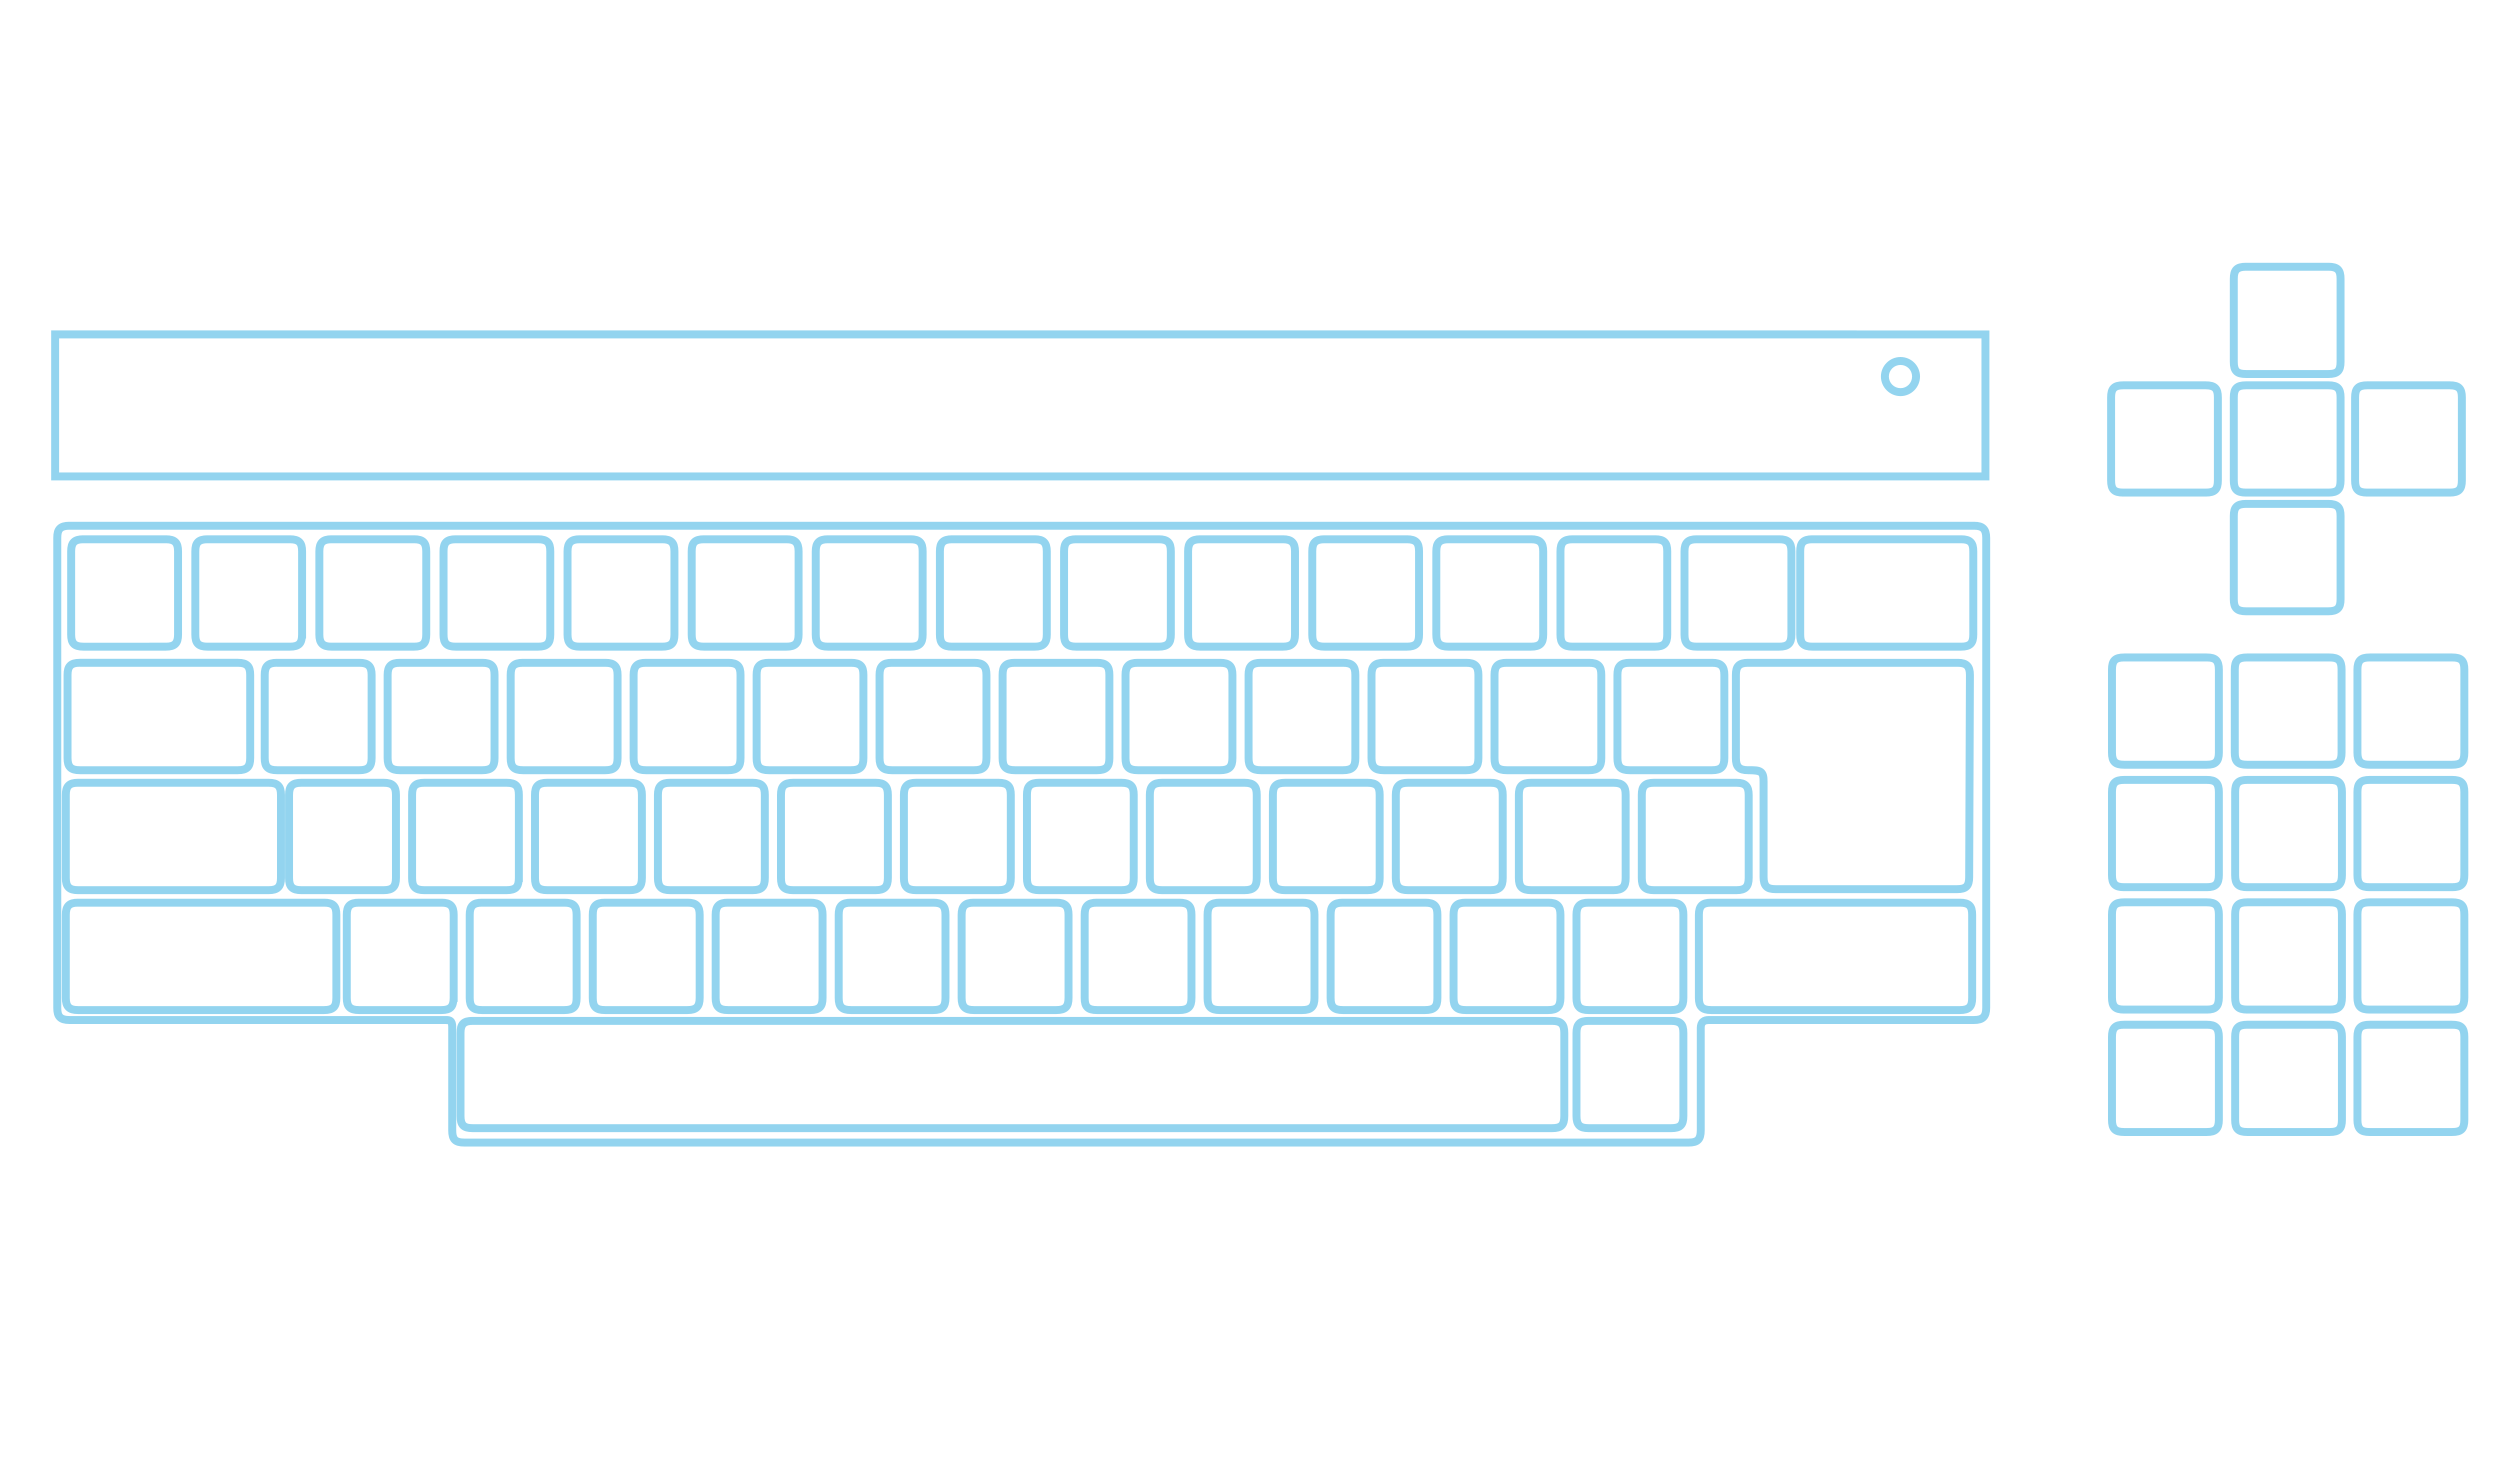 <?xml version="1.0" encoding="utf-8"?>
<!-- Generator: Adobe Illustrator 13.0.0, SVG Export Plug-In . SVG Version: 6.00 Build 14948)  -->
<!DOCTYPE svg>
<svg version="1.2" baseProfile="tiny"
	 id="Layer_3" xmlns:x="http://ns.adobe.com/Extensibility/1.0/" xmlns:i="http://ns.adobe.com/AdobeIllustrator/10.0/" xmlns:graph="http://ns.adobe.com/Graphs/1.0/" xmlns:rdf="http://www.w3.org/1999/02/22-rdf-syntax-ns#" xmlns:dc="http://purl.org/dc/elements/1.1/" xmlns:cc="http://creativecommons.org/ns#"
	 xmlns="http://www.w3.org/2000/svg" xmlns:xlink="http://www.w3.org/1999/xlink" xmlns:a="http://ns.adobe.com/AdobeSVGViewerExtensions/3.0/"
	 x="0px" y="0px" width="598.189px" height="350.26px" viewBox="0 0 598.189 350.26" xml:space="preserve">
<path id="rect3" fill="#93D4EF" d="M12.242,79.064v0.951v33.987v0.951h0.951h461.875h0.95v-0.951V80.015v-0.951h-0.95H13.192H12.242
	z M14.143,80.966h459.973v32.085H14.143V80.966z"/>
<path id="circle5" fill="#93D4EF" d="M454.752,85.423c-2.57,0-4.694,2.095-4.694,4.664c0,2.569,2.124,4.694,4.694,4.694
	c2.569,0,4.664-2.125,4.664-4.694C459.416,87.518,457.321,85.423,454.752,85.423z M454.752,87.324c1.541,0,2.763,1.221,2.763,2.763
	s-1.222,2.793-2.763,2.793s-2.793-1.251-2.793-2.793S453.211,87.324,454.752,87.324z"/>
<path id="path7" fill="#93D4EF" d="M508.046,91.246c-1.185,0-2.219,0.2-2.941,0.921c-0.72,0.721-0.921,1.755-0.921,2.941v19.845
	c0,1.186,0.201,2.22,0.921,2.941c0.723,0.722,1.755,0.921,2.941,0.921h19.727c1.187,0,2.221-0.199,2.941-0.921
	c0.723-0.721,0.921-1.755,0.921-2.941V95.108c0-1.186-0.198-2.22-0.921-2.941c-0.721-0.722-1.755-0.921-2.941-0.921H508.046
	L508.046,91.246z M508.046,93.147h19.727c0.96,0,1.406,0.188,1.604,0.386c0.199,0.199,0.356,0.615,0.356,1.575v19.845
	c0,0.959-0.157,1.405-0.356,1.604c-0.198,0.199-0.645,0.356-1.604,0.356h-19.727c-0.958,0-1.405-0.158-1.604-0.356
	c-0.198-0.199-0.356-0.645-0.356-1.604V95.108c0-0.959,0.158-1.376,0.356-1.575C506.643,93.334,507.088,93.147,508.046,93.147z"/>
<path id="path9" fill="#93D4EF" d="M537.404,91.246c-1.187,0-2.221,0.2-2.941,0.921c-0.723,0.721-0.921,1.755-0.921,2.941v19.845
	c0,1.186,0.198,2.22,0.921,2.941c0.721,0.722,1.755,0.921,2.941,0.921h19.727c1.185,0,2.219-0.199,2.941-0.921
	c0.72-0.721,0.921-1.754,0.921-2.941V95.108c0-1.186-0.201-2.22-0.921-2.941c-0.723-0.721-1.755-0.921-2.941-0.921H537.404
	L537.404,91.246z M537.404,93.147h19.727c0.958,0,1.405,0.187,1.604,0.386c0.198,0.199,0.356,0.616,0.356,1.575v19.845
	c0,0.959-0.158,1.405-0.356,1.604c-0.201,0.199-0.646,0.356-1.604,0.356h-19.727c-0.96,0-1.405-0.158-1.604-0.356
	c-0.198-0.199-0.356-0.645-0.356-1.604V95.108c0-0.959,0.158-1.376,0.356-1.575C535.999,93.334,536.444,93.147,537.404,93.147z"/>
<path id="path11" fill="#93D4EF" d="M537.404,62.874c-1.187,0-2.221,0.2-2.941,0.921c-0.723,0.722-0.921,1.755-0.921,2.941v19.845
	c0,1.186,0.198,2.22,0.921,2.941c0.713,0.721,1.749,0.92,2.938,0.92h19.727c1.185,0,2.219-0.199,2.941-0.921
	c0.721-0.721,0.921-1.754,0.921-2.941V66.735c0-1.186-0.2-2.22-0.921-2.941c-0.723-0.72-1.761-0.92-2.938-0.92H537.404
	L537.404,62.874z M537.404,64.775h19.727c0.958,0,1.405,0.188,1.604,0.386c0.198,0.199,0.356,0.616,0.356,1.575v19.845
	c0,0.959-0.158,1.405-0.356,1.604c-0.201,0.199-0.646,0.356-1.604,0.356h-19.727c-0.96,0-1.405-0.157-1.604-0.356
	c-0.198-0.199-0.356-0.645-0.356-1.604V66.736c0-0.959,0.158-1.375,0.356-1.575c0.199-0.198,0.646-0.385,1.606-0.385L537.404,64.775
	z"/>
<path id="path13" fill="#93D4EF" d="M537.404,119.617c-1.187,0-2.221,0.23-2.941,0.951c-0.723,0.722-0.921,1.726-0.921,2.912v19.875
	c0,1.187,0.198,2.191,0.921,2.911c0.721,0.723,1.755,0.951,2.941,0.951h19.727c1.185,0,2.219-0.228,2.941-0.951
	c0.72-0.72,0.921-1.725,0.921-2.911v-19.875c0-1.186-0.201-2.19-0.921-2.912c-0.723-0.721-1.755-0.951-2.941-0.951H537.404z
	 M537.404,121.519h19.727c0.958,0,1.405,0.188,1.604,0.386c0.198,0.199,0.356,0.616,0.356,1.575v19.875
	c0,0.96-0.158,1.375-0.356,1.574c-0.201,0.2-0.646,0.386-1.604,0.386h-19.727c-0.96,0-1.405-0.187-1.604-0.386
	c-0.198-0.199-0.356-0.615-0.356-1.574v-19.875c0-0.959,0.158-1.375,0.356-1.575C535.999,121.706,536.444,121.519,537.404,121.519z"
	/>
<path id="path15" fill="#93D4EF" d="M508.256,156.366c-1.185,0-2.221,0.201-2.941,0.921c-0.72,0.722-0.921,1.756-0.921,2.941v19.846
	c0,1.186,0.201,2.22,0.921,2.941c0.721,0.721,1.755,0.921,2.941,0.921h19.757c1.185,0,2.188-0.201,2.911-0.921
	c0.721-0.721,0.95-1.755,0.95-2.941v-19.846c0-1.185-0.229-2.219-0.95-2.941c-0.723-0.72-1.725-0.921-2.911-0.921H508.256z
	 M508.256,158.268h19.757c0.958,0,1.376,0.158,1.574,0.356c0.199,0.199,0.387,0.646,0.387,1.604v19.846
	c0,0.959-0.188,1.405-0.387,1.604c-0.198,0.198-0.616,0.356-1.574,0.356h-19.757c-0.958,0-1.376-0.158-1.574-0.356
	c-0.199-0.199-0.387-0.646-0.387-1.604v-19.846c0-0.958,0.188-1.406,0.387-1.604C506.88,158.426,507.298,158.268,508.256,158.268z"
	/>
<path id="path17" fill="#93D4EF" d="M405.974,128.084c-1.187,0-2.191,0.229-2.912,0.951c-0.722,0.721-0.95,1.726-0.95,2.911v19.875
	c0,1.186,0.23,2.19,0.95,2.912c0.721,0.722,1.726,0.951,2.912,0.951h19.754c1.188,0,2.222-0.229,2.941-0.951
	c0.725-0.721,0.923-1.725,0.923-2.912v-19.874c0-1.186-0.2-2.19-0.921-2.911c-0.721-0.722-1.755-0.951-2.941-0.951L405.974,128.084
	L405.974,128.084z M405.974,129.985h19.754c0.961,0,1.377,0.188,1.575,0.386c0.191,0.199,0.381,0.615,0.381,1.575v19.875
	c0,0.958-0.188,1.376-0.387,1.575c-0.198,0.199-0.614,0.386-1.574,0.386h-19.755c-0.96,0-1.376-0.188-1.574-0.386
	c-0.201-0.199-0.387-0.617-0.387-1.575v-19.875c0-0.959,0.186-1.375,0.387-1.575c0.198-0.199,0.614-0.386,1.574-0.386H405.974z"/>
<path id="path19" fill="#93D4EF" d="M433.656,128.084c-1.187,0-2.221,0.229-2.94,0.951c-0.721,0.721-0.922,1.726-0.922,2.911v19.875
	c0,1.186,0.201,2.19,0.922,2.912c0.72,0.722,1.754,0.951,2.94,0.951h35.592c1.187,0,2.219-0.229,2.941-0.951
	c0.72-0.721,0.921-1.725,0.921-2.912v-19.875c0-1.186-0.201-2.19-0.921-2.911c-0.721-0.722-1.755-0.951-2.941-0.951H433.656z
	 M433.656,129.985h35.592c0.96,0,1.405,0.188,1.604,0.386c0.198,0.199,0.356,0.616,0.356,1.575v19.875
	c0,0.959-0.158,1.376-0.356,1.575c-0.199,0.199-0.646,0.386-1.604,0.386h-35.592c-0.96,0-1.405-0.188-1.604-0.386
	c-0.199-0.199-0.356-0.617-0.356-1.575v-19.875c0-0.959,0.157-1.375,0.356-1.575C432.251,130.173,432.698,129.985,433.656,129.985z"
	/>
<path id="path21" fill="#93D4EF" d="M376.292,128.084c-1.185,0-2.219,0.229-2.941,0.951c-0.72,0.721-0.92,1.726-0.92,2.911v19.875
	c0,1.186,0.2,2.19,0.92,2.912c0.723,0.722,1.755,0.951,2.941,0.951h19.727c1.188,0,2.222-0.229,2.941-0.951
	c0.721-0.722,0.921-1.725,0.921-2.912v-19.875c0-1.186-0.2-2.19-0.921-2.911c-0.72-0.722-1.754-0.951-2.941-0.951H376.292z
	 M376.292,129.985h19.727c0.961,0,1.406,0.188,1.604,0.386c0.199,0.199,0.356,0.615,0.356,1.575v19.875
	c0,0.959-0.157,1.376-0.356,1.575c-0.198,0.199-0.644,0.386-1.604,0.386h-19.727c-0.958,0-1.405-0.188-1.604-0.386
	c-0.199-0.199-0.357-0.617-0.357-1.575v-19.875c0-0.959,0.158-1.375,0.357-1.575C374.887,130.173,375.334,129.985,376.292,129.985z"
	/>
<path id="path23" fill="#93D4EF" d="M346.583,128.084c-1.185,0-2.219,0.229-2.94,0.951c-0.721,0.721-0.921,1.726-0.921,2.911v19.875
	c0,1.186,0.2,2.19,0.921,2.912c0.722,0.722,1.756,0.951,2.94,0.951h19.757c1.187,0,2.221-0.229,2.941-0.951
	c0.722-0.721,0.921-1.725,0.921-2.912v-19.875c0-1.186-0.199-2.19-0.921-2.911c-0.721-0.722-1.755-0.951-2.941-0.951H346.583z
	 M346.583,129.985h19.757c0.96,0,1.376,0.188,1.574,0.386c0.199,0.199,0.387,0.616,0.387,1.575v19.875
	c0,0.959-0.188,1.376-0.387,1.575c-0.198,0.199-0.614,0.386-1.574,0.386h-19.757c-0.958,0-1.374-0.188-1.572-0.386
	c-0.201-0.199-0.387-0.617-0.387-1.575v-19.875c0-0.959,0.186-1.375,0.387-1.575C345.209,130.173,345.625,129.985,346.583,129.985z"
	/>
<path id="path25" fill="#93D4EF" d="M316.904,128.084c-1.187,0-2.221,0.229-2.941,0.951c-0.721,0.721-0.921,1.726-0.921,2.911
	v19.875c0,1.186,0.2,2.19,0.921,2.912c0.721,0.722,1.755,0.951,2.941,0.951h19.727c1.187,0,2.219-0.229,2.941-0.951
	c0.72-0.721,0.921-1.725,0.921-2.912v-19.875c0-1.186-0.201-2.19-0.921-2.911c-0.721-0.722-1.755-0.951-2.941-0.951H316.904z
	 M316.904,129.985h19.727c0.96,0,1.405,0.188,1.604,0.386c0.198,0.199,0.356,0.616,0.356,1.575v19.875
	c0,0.959-0.158,1.376-0.356,1.575c-0.199,0.199-0.646,0.386-1.604,0.386h-19.727c-0.96,0-1.406-0.188-1.604-0.386
	c-0.199-0.199-0.356-0.617-0.356-1.575v-19.875c0-0.959,0.157-1.375,0.356-1.575C315.498,130.173,315.946,129.985,316.904,129.985z"
	/>
<path id="path27" fill="#93D4EF" d="M287.195,128.084c-1.186,0-2.22,0.229-2.941,0.951c-0.721,0.721-0.921,1.726-0.921,2.911v19.875
	c0,1.186,0.2,2.19,0.921,2.912c0.721,0.722,1.754,0.951,2.941,0.951h19.756c1.187,0,2.191-0.229,2.912-0.951
	c0.72-0.721,0.95-1.725,0.95-2.912v-19.875c0-1.186-0.23-2.19-0.95-2.911c-0.721-0.722-1.726-0.951-2.912-0.951H287.195z
	 M287.195,129.985h19.756c0.96,0,1.376,0.188,1.575,0.386c0.198,0.199,0.386,0.616,0.386,1.575v19.875
	c0,0.959-0.188,1.376-0.386,1.575c-0.201,0.2-0.618,0.387-1.578,0.387h-19.756c-0.959,0-1.375-0.187-1.575-0.386
	c-0.199-0.2-0.386-0.616-0.386-1.575v-19.875c0-0.959,0.188-1.375,0.386-1.574c0.199-0.199,0.616-0.386,1.575-0.386L287.195,129.985
	z"/>
<path id="path29" fill="#93D4EF" d="M257.515,128.084c-1.186,0-2.22,0.229-2.941,0.951c-0.721,0.721-0.921,1.726-0.921,2.911v19.875
	c0,1.186,0.2,2.19,0.921,2.912c0.721,0.722,1.755,0.951,2.941,0.951h19.727c1.186,0,2.22-0.229,2.941-0.951
	c0.721-0.722,0.921-1.725,0.921-2.912v-19.875c0-1.186-0.2-2.19-0.921-2.911c-0.721-0.722-1.754-0.951-2.941-0.951H257.515z
	 M257.515,129.985h19.727c0.959,0,1.405,0.188,1.604,0.386c0.199,0.199,0.357,0.616,0.357,1.575v19.875
	c0,0.959-0.158,1.376-0.357,1.575s-0.645,0.386-1.604,0.386h-19.727c-0.959,0-1.405-0.188-1.604-0.386
	c-0.199-0.199-0.356-0.617-0.356-1.575v-19.875c0-0.959,0.158-1.375,0.356-1.575C256.11,130.173,256.556,129.985,257.515,129.985z"
	/>
<path id="path31" fill="#93D4EF" d="M227.807,128.084c-1.186,0-2.22,0.229-2.941,0.951c-0.721,0.721-0.921,1.726-0.921,2.911v19.875
	c0,1.186,0.2,2.19,0.921,2.912c0.721,0.722,1.754,0.951,2.941,0.951h19.756c1.187,0,2.19-0.229,2.911-0.951
	c0.722-0.722,0.951-1.725,0.951-2.912v-19.875c0-1.186-0.229-2.19-0.951-2.911c-0.721-0.722-1.725-0.951-2.911-0.951H227.807z
	 M227.807,129.985h19.756c0.959,0,1.375,0.188,1.574,0.386c0.199,0.199,0.386,0.616,0.386,1.575v19.875
	c0,0.959-0.188,1.376-0.386,1.575s-0.615,0.386-1.574,0.386h-19.756c-0.959,0-1.375-0.188-1.574-0.386
	c-0.199-0.199-0.386-0.617-0.386-1.575v-19.875c0-0.959,0.188-1.375,0.386-1.575C226.432,130.173,226.847,129.985,227.807,129.985z"
	/>
<path id="path33" fill="#93D4EF" d="M198.098,128.084c-1.186,0-2.19,0.229-2.911,0.951c-0.722,0.721-0.951,1.726-0.951,2.911v19.875
	c0,1.186,0.229,2.191,0.951,2.912c0.721,0.721,1.725,0.951,2.911,0.951h19.756c1.186,0,2.22-0.229,2.941-0.951
	c0.722-0.722,0.921-1.725,0.921-2.912v-19.875c0-1.186-0.199-2.19-0.921-2.911c-0.721-0.722-1.754-0.951-2.941-0.951H198.098z
	 M198.098,129.985h19.756c0.959,0,1.405,0.188,1.604,0.386c0.199,0.199,0.356,0.616,0.356,1.575v19.875
	c0,0.959-0.158,1.376-0.356,1.575s-0.645,0.386-1.604,0.386h-19.756c-0.958,0-1.375-0.188-1.574-0.386
	c-0.199-0.199-0.386-0.617-0.386-1.575v-19.875c0-0.959,0.188-1.375,0.386-1.575C196.723,130.173,197.14,129.985,198.098,129.985z"
	/>
<path id="path35" fill="#93D4EF" d="M168.418,128.084c-1.186,0-2.22,0.229-2.941,0.951c-0.721,0.721-0.921,1.726-0.921,2.911v19.875
	c0,1.186,0.2,2.191,0.921,2.912c0.721,0.721,1.755,0.951,2.941,0.951h19.756c1.186,0,2.19-0.229,2.911-0.951
	c0.722-0.722,0.951-1.725,0.951-2.912v-19.875c0-1.186-0.229-2.19-0.951-2.911c-0.721-0.722-1.725-0.951-2.911-0.951H168.418z
	 M168.418,129.985h19.756c0.959,0,1.375,0.188,1.574,0.386c0.199,0.199,0.386,0.616,0.386,1.575v19.875
	c0,0.959-0.187,1.376-0.386,1.575c-0.199,0.199-0.615,0.386-1.574,0.386h-19.756c-0.958,0-1.404-0.188-1.604-0.386
	c-0.199-0.199-0.356-0.617-0.356-1.575v-19.875c0-0.959,0.158-1.375,0.356-1.575C167.013,130.173,167.459,129.985,168.418,129.985z"
	/>
<path id="path37" fill="#93D4EF" d="M138.709,128.084c-1.186,0-2.19,0.229-2.912,0.951c-0.721,0.721-0.95,1.726-0.95,2.911v19.875
	c0,1.186,0.229,2.191,0.95,2.912c0.722,0.721,1.726,0.951,2.912,0.951h19.756c1.186,0,2.22-0.229,2.941-0.951
	c0.721-0.721,0.921-1.725,0.921-2.912v-19.875c0-1.186-0.2-2.19-0.921-2.911c-0.721-0.722-1.755-0.951-2.941-0.951H138.709z
	 M138.709,129.985h19.756c0.959,0,1.375,0.188,1.574,0.386c0.199,0.199,0.386,0.616,0.386,1.575v19.875
	c0,0.959-0.187,1.376-0.386,1.575s-0.615,0.386-1.574,0.386h-19.756c-0.958,0-1.375-0.188-1.575-0.386
	c-0.199-0.199-0.386-0.617-0.386-1.575v-19.875c0-0.959,0.188-1.375,0.386-1.575C137.334,130.173,137.751,129.985,138.709,129.985z"
	/>
<path id="path39" fill="#93D4EF" d="M109.03,128.084c-1.187,0-2.22,0.229-2.941,0.951c-0.722,0.721-0.921,1.726-0.921,2.911v19.875
	c0,1.186,0.2,2.19,0.921,2.912c0.721,0.722,1.754,0.951,2.941,0.951h19.727c1.186,0,2.22-0.229,2.941-0.951
	c0.722-0.722,0.921-1.725,0.921-2.912v-19.875c0-1.186-0.199-2.19-0.921-2.911c-0.721-0.722-1.754-0.951-2.941-0.951H109.03z
	 M109.03,129.985h19.727c0.959,0,1.405,0.188,1.604,0.386c0.199,0.199,0.356,0.616,0.356,1.575v19.875
	c0,0.959-0.158,1.376-0.356,1.575s-0.645,0.386-1.604,0.386H109.03c-0.959,0-1.406-0.188-1.604-0.386
	c-0.185-0.199-0.343-0.615-0.343-1.575v-19.875c0-0.959,0.158-1.375,0.356-1.574c0.199-0.199,0.646-0.386,1.604-0.386
	L109.03,129.985z"/>
<path id="path41" fill="#93D4EF" d="M79.323,128.084c-1.186,0-2.19,0.229-2.911,0.951c-0.721,0.721-0.951,1.726-0.951,2.911v19.875
	c0,1.186,0.229,2.19,0.951,2.912c0.721,0.722,1.725,0.951,2.911,0.951h19.756c1.187,0,2.22-0.229,2.942-0.951
	c0.721-0.722,0.92-1.725,0.92-2.912v-19.875c0-1.186-0.2-2.19-0.92-2.911c-0.722-0.722-1.755-0.951-2.942-0.951H79.323z
	 M79.323,129.985h19.756c0.959,0,1.376,0.188,1.575,0.386c0.199,0.199,0.386,0.616,0.386,1.575v19.875
	c0,0.959-0.187,1.376-0.386,1.575c-0.199,0.199-0.615,0.386-1.575,0.386H79.323c-0.959,0-1.375-0.188-1.574-0.386
	s-0.386-0.615-0.386-1.575v-19.875c0-0.959,0.188-1.375,0.386-1.574C77.948,130.173,78.364,129.986,79.323,129.985L79.323,129.985z"
	/>
<path id="path43" fill="#93D4EF" d="M49.645,128.084c-1.186,0-2.22,0.229-2.941,0.951c-0.721,0.721-0.921,1.726-0.921,2.911v19.875
	c0,1.186,0.2,2.191,0.921,2.912c0.721,0.721,1.755,0.951,2.941,0.951h19.726c1.187,0,2.22-0.229,2.941-0.951
	c0.512-0.512,0.728-1.194,0.832-1.961h0.089v-0.951v-19.875c0-1.186-0.2-2.19-0.921-2.911c-0.721-0.722-1.755-0.951-2.941-0.951
	H49.645z M49.645,129.985h19.726c0.959,0,1.406,0.188,1.604,0.386c0.199,0.199,0.356,0.616,0.356,1.575v18.924v0.951
	c0,0.959-0.157,1.376-0.356,1.575c-0.199,0.199-0.645,0.386-1.604,0.386H49.645c-0.958,0-1.405-0.188-1.604-0.386
	s-0.356-0.617-0.356-1.575v-19.875c0-0.959,0.157-1.375,0.356-1.575C48.24,130.173,48.686,129.985,49.645,129.985z"/>
<path id="path45" fill="#93D4EF" d="M66.251,157.644c-1.186,0-2.22,0.23-2.941,0.951c-0.721,0.722-0.921,1.727-0.921,2.911v19.876
	c0,1.185,0.2,2.189,0.921,2.911s1.755,0.95,2.941,0.95h19.756c1.186,0,2.19-0.229,2.912-0.95c0.721-0.722,0.951-1.726,0.951-2.911
	v-19.876c0-1.185-0.23-2.189-0.951-2.911c-0.722-0.721-1.726-0.951-2.912-0.951H66.251z M66.251,159.545h19.756
	c0.959,0,1.375,0.188,1.575,0.386c0.198,0.198,0.386,0.616,0.386,1.574v19.876c0,0.959-0.188,1.375-0.386,1.574
	c-0.199,0.198-0.616,0.386-1.575,0.386H66.251c-0.959,0-1.375-0.188-1.574-0.386c-0.199-0.219-0.386-0.637-0.386-1.588v-19.875
	c0-0.958,0.187-1.376,0.386-1.575c0.199-0.199,0.615-0.386,1.574-0.386V159.545z"/>
<path id="path47" fill="#93D4EF" d="M19.074,157.644c-1.186,0-2.219,0.23-2.941,0.951c-0.722,0.723-0.921,1.721-0.921,2.909v19.876
	c0,1.185,0.2,2.188,0.921,2.911c0.721,0.721,1.755,0.95,2.941,0.95h37.879c1.186,0,2.22-0.229,2.941-0.95
	c0.721-0.723,0.921-1.727,0.921-2.911v-0.951v-18.925c0-1.185-0.2-2.19-0.921-2.911c-0.722-0.721-1.755-0.951-2.941-0.951H19.074
	V157.644z M19.074,159.545h37.879c0.959,0,1.375,0.188,1.575,0.386c0.199,0.198,0.386,0.616,0.386,1.574v19.876
	c0,0.959-0.187,1.375-0.386,1.574c-0.199,0.198-0.616,0.386-1.575,0.386H19.074c-0.959,0-1.375-0.188-1.574-0.386
	c-0.199-0.219-0.387-0.637-0.387-1.588v-19.875c0-0.958,0.188-1.376,0.386-1.575c0.199-0.199,0.616-0.386,1.575-0.386
	L19.074,159.545z"/>
<path id="path49" fill="#93D4EF" d="M95.663,157.644c-1.186,0-2.19,0.23-2.912,0.951c-0.721,0.722-0.951,1.727-0.951,2.911v19.876
	c0,1.186,0.23,2.189,0.951,2.911c0.722,0.722,1.726,0.95,2.912,0.95h19.756c1.187,0,2.22-0.229,2.941-0.95s0.921-1.726,0.921-2.911
	v-0.951v-18.925c0-1.185-0.2-2.189-0.921-2.911c-0.721-0.721-1.755-0.951-2.941-0.951H95.663z M95.663,159.545h19.756
	c0.96,0,1.406,0.188,1.604,0.386c0.199,0.198,0.356,0.616,0.356,1.574v19.876c0,0.959-0.158,1.375-0.356,1.574
	c-0.199,0.198-0.645,0.386-1.604,0.386H95.663c-0.958,0-1.375-0.188-1.575-0.386c-0.199-0.199-0.386-0.616-0.386-1.574v-19.876
	c0-0.958,0.188-1.376,0.386-1.574C94.288,159.733,94.704,159.545,95.663,159.545z"/>
<path id="path51" fill="#93D4EF" d="M125.105,157.644c-1.186,0-2.22,0.23-2.941,0.951c-0.721,0.722-0.921,1.727-0.921,2.911v19.876
	c0,1.185,0.2,2.189,0.921,2.911c0.721,0.722,1.754,0.95,2.941,0.95h19.756c1.186,0,2.19-0.229,2.911-0.95s0.951-1.726,0.951-2.911
	v-19.876c0-1.185-0.229-2.189-0.951-2.911c-0.721-0.721-1.725-0.951-2.911-0.951H125.105z M125.105,159.545h19.756
	c0.959,0,1.375,0.188,1.575,0.386c0.198,0.198,0.386,0.616,0.386,1.574v19.876c0,0.958-0.188,1.375-0.386,1.574
	c-0.199,0.198-0.616,0.386-1.575,0.386h-19.756c-0.959,0-1.405-0.188-1.604-0.386c-0.199-0.199-0.356-0.616-0.356-1.574v-19.876
	c0-0.958,0.158-1.376,0.356-1.574C123.7,159.733,124.146,159.545,125.105,159.545z"/>
<path id="path53" fill="#93D4EF" d="M154.52,157.644c-1.186,0-2.19,0.23-2.912,0.951c-0.721,0.722-0.951,1.727-0.951,2.911v19.876
	c0,1.186,0.23,2.189,0.951,2.911c0.721,0.722,1.726,0.95,2.912,0.95h19.756c1.186,0,2.22-0.229,2.941-0.95
	c0.721-0.722,0.921-1.726,0.921-2.911v-19.876c0-1.185-0.2-2.189-0.921-2.911c-0.722-0.721-1.755-0.951-2.941-0.951H154.52z
	 M154.52,159.545h19.756c0.959,0,1.376,0.188,1.575,0.386c0.199,0.198,0.386,0.616,0.386,1.574v19.876
	c0,0.958-0.188,1.375-0.386,1.574c-0.199,0.198-0.616,0.386-1.575,0.386H154.52c-0.958,0-1.375-0.188-1.575-0.386
	c-0.199-0.199-0.386-0.616-0.386-1.574v-19.876c0-0.958,0.188-1.376,0.386-1.574C153.144,159.733,153.561,159.545,154.52,159.545z"
	/>
<path id="path55" fill="#93D4EF" d="M183.952,157.644c-1.186,0-2.22,0.23-2.941,0.951c-0.721,0.722-0.921,1.727-0.921,2.911v19.876
	c0,1.185,0.2,2.189,0.921,2.911c0.722,0.722,1.755,0.95,2.941,0.95h19.727c1.187,0,2.22-0.229,2.941-0.95
	c0.721-0.722,0.921-1.726,0.921-2.911v-19.876c0-1.185-0.2-2.189-0.921-2.911c-0.721-0.721-1.755-0.951-2.941-0.951H183.952z
	 M183.952,159.545h19.727c0.959,0,1.405,0.188,1.604,0.386c0.199,0.198,0.356,0.616,0.356,1.574v19.876
	c0,0.959-0.158,1.375-0.356,1.574c-0.199,0.198-0.645,0.386-1.604,0.386h-19.727c-0.959,0-1.405-0.188-1.604-0.386
	c-0.198-0.199-0.356-0.616-0.356-1.574v-19.876c0-0.958,0.158-1.376,0.356-1.574C182.546,159.733,182.993,159.545,183.952,159.545z"
	/>
<path id="path57" fill="#93D4EF" d="M213.366,157.644c-1.186,0-2.19,0.23-2.911,0.951c-0.722,0.722-0.951,1.727-0.951,2.911v19.876
	c0,1.186,0.229,2.189,0.951,2.911c0.721,0.722,1.725,0.95,2.911,0.95h19.756c1.187,0,2.22-0.229,2.941-0.95s0.921-1.726,0.921-2.911
	v-19.876c0-1.185-0.2-2.189-0.921-2.911c-0.721-0.721-1.755-0.951-2.941-0.951H213.366z M213.366,159.545h19.756
	c0.959,0,1.376,0.188,1.574,0.386c0.199,0.198,0.387,0.616,0.387,1.574v19.876c0,0.959-0.188,1.375-0.387,1.574
	c-0.198,0.198-0.615,0.386-1.574,0.386h-19.756c-0.959,0-1.375-0.188-1.574-0.386c-0.199-0.199-0.386-0.616-0.386-1.574v-19.876
	c0-0.958,0.187-1.376,0.386-1.574C211.991,159.733,212.407,159.545,213.366,159.545z"/>
<path id="path59" fill="#93D4EF" d="M242.809,157.644c-1.186,0-2.22,0.23-2.941,0.951c-0.721,0.722-0.921,1.727-0.921,2.911v19.876
	c0,1.185,0.2,2.189,0.921,2.911c0.722,0.722,1.755,0.95,2.941,0.95h19.727c1.186,0,2.22-0.229,2.941-0.95
	c0.721-0.722,0.921-1.726,0.921-2.911v-19.876c0-1.185-0.2-2.189-0.921-2.911c-0.722-0.721-1.755-0.951-2.941-0.951H242.809z
	 M242.809,159.545h19.727c0.959,0,1.405,0.188,1.604,0.386c0.199,0.198,0.356,0.616,0.356,1.574v19.876
	c0,0.959-0.158,1.375-0.356,1.574c-0.199,0.198-0.646,0.386-1.604,0.386h-19.727c-0.959,0-1.405-0.188-1.604-0.386
	c-0.199-0.199-0.356-0.616-0.356-1.574v-19.876c0-0.958,0.158-1.376,0.356-1.574C241.403,159.733,241.85,159.545,242.809,159.545z"
	/>
<path id="path61" fill="#93D4EF" d="M272.222,157.644c-1.186,0-2.22,0.23-2.941,0.951c-0.722,0.722-0.921,1.727-0.921,2.911v19.876
	c0,1.186,0.2,2.189,0.921,2.911s1.755,0.95,2.941,0.95h19.756c1.186,0,2.22-0.229,2.941-0.95c0.721-0.722,0.921-1.726,0.921-2.911
	v-19.876c0-1.185-0.2-2.189-0.921-2.911c-0.722-0.721-1.755-0.951-2.941-0.951H272.222z M272.222,159.545h19.756
	c0.959,0,1.376,0.188,1.574,0.386c0.199,0.198,0.387,0.616,0.387,1.574v19.876c0,0.958-0.188,1.375-0.387,1.574
	c-0.199,0.198-0.615,0.386-1.574,0.386h-19.756c-0.958,0-1.375-0.188-1.574-0.386c-0.199-0.199-0.386-0.616-0.386-1.574v-19.876
	c0-0.958,0.188-1.376,0.386-1.574C270.847,159.733,271.264,159.545,272.222,159.545z"/>
<path id="path63" fill="#93D4EF" d="M301.665,157.644c-1.186,0-2.22,0.23-2.941,0.951c-0.722,0.722-0.921,1.727-0.921,2.911v19.876
	c0,1.185,0.2,2.189,0.921,2.911c0.722,0.722,1.755,0.95,2.941,0.95h19.727c1.185,0,2.219-0.229,2.941-0.95
	c0.721-0.722,0.921-1.726,0.921-2.911v-19.876c0-1.185-0.2-2.189-0.921-2.911c-0.723-0.721-1.755-0.951-2.941-0.951H301.665z
	 M301.665,159.545h19.727c0.959,0,1.406,0.188,1.604,0.386c0.199,0.198,0.356,0.616,0.356,1.574v19.876
	c0,0.958-0.157,1.375-0.356,1.574c-0.2,0.198-0.646,0.386-1.604,0.386h-19.727c-0.959,0-1.405-0.188-1.604-0.386
	c-0.198-0.199-0.356-0.616-0.356-1.574v-19.876c0-0.958,0.158-1.376,0.356-1.574C300.26,159.733,300.706,159.545,301.665,159.545z"
	/>
<path id="path65" fill="#93D4EF" d="M331.079,157.644c-1.187,0-2.221,0.23-2.941,0.951c-0.723,0.722-0.921,1.727-0.921,2.911v19.876
	c0,1.185,0.2,2.189,0.921,2.911s1.755,0.95,2.941,0.95h19.756c1.186,0,2.189-0.229,2.912-0.95c0.721-0.722,0.95-1.726,0.95-2.911
	v-19.876c0-1.185-0.229-2.189-0.95-2.911c-0.723-0.721-1.727-0.951-2.912-0.951H331.079z M331.079,159.545h19.756
	c0.959,0,1.376,0.188,1.575,0.386c0.198,0.198,0.386,0.616,0.386,1.574v19.876c0,0.958-0.188,1.375-0.386,1.574
	c-0.2,0.198-0.616,0.386-1.575,0.386h-19.756c-0.96,0-1.376-0.188-1.574-0.386c-0.199-0.199-0.387-0.616-0.387-1.574v-19.876
	c0-0.958,0.188-1.376,0.387-1.574C329.703,159.733,330.119,159.545,331.079,159.545z"/>
<path id="path67" fill="#93D4EF" d="M360.511,157.644c-1.184,0-2.219,0.23-2.94,0.951c-0.721,0.722-0.921,1.727-0.921,2.911v19.876
	c0,1.185,0.2,2.189,0.921,2.911c0.72,0.722,1.755,0.95,2.94,0.95h19.728c1.187,0,2.221-0.229,2.94-0.95
	c0.721-0.722,0.922-1.726,0.922-2.911v-19.876c0-1.185-0.201-2.189-0.922-2.911c-0.72-0.721-1.754-0.951-2.94-0.951H360.511z
	 M360.511,159.545h19.728c0.96,0,1.405,0.188,1.604,0.386c0.198,0.198,0.356,0.616,0.356,1.574v19.876
	c0,0.959-0.158,1.375-0.356,1.574c-0.199,0.198-0.645,0.386-1.604,0.386h-19.728c-0.957,0-1.405-0.188-1.604-0.386
	c-0.199-0.199-0.356-0.616-0.356-1.574v-19.876c0-0.958,0.157-1.376,0.356-1.574C359.105,159.733,359.554,159.545,360.511,159.545z"
	/>
<path id="path69" fill="#93D4EF" d="M389.925,157.644c-1.185,0-2.219,0.23-2.941,0.951c-0.72,0.722-0.921,1.727-0.921,2.911v19.876
	c0,1.185,0.201,2.189,0.921,2.911c0.723,0.722,1.755,0.95,2.941,0.95h19.757c1.187,0,2.19-0.229,2.911-0.95s0.951-1.726,0.951-2.911
	v-19.876c0-1.185-0.23-2.189-0.951-2.911c-0.721-0.721-1.725-0.951-2.911-0.951H389.925z M389.925,159.545h19.757
	c0.96,0,1.376,0.188,1.574,0.386c0.199,0.198,0.387,0.616,0.387,1.574v19.876c0,0.959-0.188,1.375-0.387,1.574
	c-0.198,0.198-0.616,0.386-1.574,0.386h-19.757c-0.958,0-1.376-0.188-1.574-0.386c-0.199-0.199-0.387-0.616-0.387-1.574v-19.876
	c0-0.958,0.188-1.376,0.387-1.574C388.549,159.733,388.967,159.545,389.925,159.545z"/>
<path id="path71" fill="none" stroke="#93D4EF" stroke-width="1.901" d="M469.061,184.283"/>
<path id="path73" fill="none" stroke="#93D4EF" stroke-width="1.901" d="M471.35,190.007"/>
<path id="path75" fill="#93D4EF" d="M418.266,157.644c-1.187,0-2.221,0.23-2.941,0.951c-0.722,0.722-0.921,1.727-0.921,2.911v19.876
	c0,1.186,0.199,2.189,0.921,2.911c0.721,0.722,1.755,0.95,2.941,0.95c1.512,0,2.295,0.148,2.466,0.268
	c0.085,0.06,0.141,0.091,0.208,0.327c0.066,0.235,0.089,0.646,0.089,1.247v22.758c0,1.187,0.229,2.22,0.951,2.941
	c0.72,0.721,1.725,0.921,2.911,0.921h43.373c1.187,0,2.221-0.2,2.941-0.921c0.715-0.715,0.917-1.739,0.921-2.912
	c0-0.01,0-0.019,0-0.029l0.179-48.305v-0.03c0-1.187-0.229-2.191-0.951-2.912c-0.721-0.721-1.725-0.951-2.911-0.951h-50.177V157.644
	z M418.266,159.545h50.177c0.96,0,1.376,0.188,1.574,0.386c0.199,0.198,0.387,0.616,0.387,1.574l-0.179,48.337
	c0,0.959-0.157,1.405-0.356,1.604c-0.198,0.198-0.645,0.356-1.604,0.356h-43.373c-0.96,0-1.376-0.158-1.574-0.356
	c-0.191-0.2-0.381-0.646-0.381-1.606v-22.757c0-0.682-0.028-1.253-0.179-1.783s-0.46-1.045-0.921-1.366
	c-0.923-0.645-2.003-0.595-3.564-0.595c-0.96,0-1.376-0.188-1.575-0.386c-0.198-0.199-0.386-0.616-0.386-1.574v-19.876
	c0-0.958,0.188-1.375,0.386-1.574c0.199-0.199,0.615-0.386,1.575-0.386L418.266,159.545z"/>
<path id="path77" fill="#93D4EF" d="M72.075,186.348c-1.186,0-2.22,0.229-2.941,0.95c-0.721,0.722-0.921,1.726-0.921,2.911v19.875
	c0,1.187,0.2,2.19,0.921,2.911c0.721,0.722,1.755,0.951,2.941,0.951h19.756c1.186,0,2.19-0.229,2.912-0.951
	c0.721-0.72,0.951-1.725,0.951-2.911v-19.875c0-1.185-0.23-2.189-0.951-2.911c-0.721-0.721-1.726-0.95-2.912-0.95H72.075z
	 M72.075,188.249h19.756c0.959,0,1.375,0.187,1.575,0.386c0.199,0.199,0.386,0.616,0.386,1.574v19.875
	c0,0.96-0.188,1.376-0.386,1.574c-0.199,0.199-0.615,0.387-1.575,0.387H72.075c-0.959,0-1.376-0.188-1.575-0.387
	c-0.199-0.198-0.386-0.615-0.386-1.574v-19.875c0-0.958,0.188-1.375,0.386-1.574S71.116,188.249,72.075,188.249z"/>
<path id="path79" fill="#93D4EF" d="M18.658,186.348c-1.186,0-2.19,0.229-2.911,0.95c-0.722,0.722-0.951,1.726-0.951,2.911v19.875
	c0,1.187,0.229,2.19,0.951,2.911c0.721,0.722,1.725,0.951,2.911,0.951h45.663c1.186,0,2.189-0.229,2.911-0.951
	c0.722-0.72,0.951-1.725,0.951-2.911v-19.875c0-1.185-0.229-2.189-0.951-2.911c-0.721-0.721-1.725-0.95-2.911-0.95H18.658z
	 M18.658,188.249h45.663c0.959,0,1.375,0.187,1.574,0.386c0.199,0.199,0.386,0.616,0.386,1.574v19.875
	c0,0.96-0.187,1.376-0.386,1.574c-0.198,0.199-0.615,0.387-1.574,0.387H18.658c-0.959,0-1.375-0.188-1.574-0.387
	c-0.199-0.198-0.386-0.615-0.386-1.574v-19.875c0-0.958,0.187-1.375,0.386-1.574c0.199-0.209,0.615-0.39,1.574-0.39V188.249z"/>
<path id="path81" fill="#93D4EF" d="M101.515,186.348c-1.186,0-2.22,0.229-2.941,0.95c-0.722,0.722-0.921,1.726-0.921,2.911v19.875
	c0,1.187,0.2,2.191,0.921,2.911c0.721,0.722,1.755,0.951,2.941,0.951h19.727c1.186,0,2.22-0.229,2.941-0.951
	c0.512-0.512,0.728-1.193,0.832-1.961h0.089v-0.95v-19.875c0-1.185-0.2-2.189-0.921-2.911c-0.721-0.721-1.755-0.95-2.941-0.95
	H101.515L101.515,186.348z M101.515,188.249h19.727c0.959,0,1.405,0.187,1.604,0.386s0.357,0.616,0.357,1.574v18.924v0.951
	c0,0.96-0.158,1.376-0.357,1.574c-0.199,0.199-0.645,0.387-1.604,0.387h-19.727c-0.958,0-1.405-0.188-1.604-0.387
	c-0.199-0.198-0.356-0.615-0.356-1.574v-19.875c0-0.958,0.158-1.375,0.356-1.574C100.11,188.436,100.556,188.249,101.515,188.249z"
	/>
<path id="path83" fill="#93D4EF" d="M130.923,186.348c-1.186,0-2.22,0.229-2.941,0.95c-0.722,0.722-0.921,1.726-0.921,2.911v19.875
	c0,1.187,0.2,2.191,0.921,2.911c0.721,0.722,1.755,0.951,2.941,0.951h19.756c1.186,0,2.19-0.229,2.911-0.951
	c0.722-0.72,0.951-1.725,0.951-2.911v-19.875c0-1.185-0.229-2.189-0.951-2.911c-0.721-0.721-1.725-0.95-2.911-0.95H130.923z
	 M130.923,188.249h19.756c0.959,0,1.376,0.187,1.574,0.386c0.199,0.199,0.386,0.616,0.386,1.574v19.875
	c0,0.96-0.187,1.376-0.386,1.574c-0.198,0.199-0.615,0.387-1.574,0.387h-19.756c-0.958,0-1.375-0.188-1.574-0.387
	c-0.199-0.198-0.386-0.615-0.386-1.574v-19.875c0-0.958,0.188-1.375,0.386-1.574S129.965,188.249,130.923,188.249z"/>
<path id="path85" fill="#93D4EF" d="M160.338,186.348c-1.186,0-2.19,0.229-2.912,0.95c-0.721,0.722-0.951,1.726-0.951,2.911v19.875
	c0,1.187,0.229,2.191,0.951,2.911c0.721,0.722,1.726,0.951,2.912,0.951h19.756c1.186,0,2.22-0.229,2.941-0.951
	c0.721-0.72,0.921-1.725,0.921-2.911v-19.875c0-1.185-0.2-2.189-0.921-2.911c-0.722-0.721-1.755-0.95-2.941-0.95H160.338z
	 M160.338,188.249h19.756c0.959,0,1.405,0.187,1.604,0.386c0.198,0.199,0.356,0.616,0.356,1.574v19.875
	c0,0.96-0.158,1.376-0.356,1.574c-0.199,0.199-0.645,0.387-1.604,0.387h-19.756c-0.959,0-1.376-0.188-1.575-0.387
	c-0.199-0.198-0.386-0.615-0.386-1.574v-19.875c0-0.958,0.187-1.375,0.386-1.574C158.962,188.436,159.379,188.249,160.338,188.249z"
	/>
<path id="path87" fill="#93D4EF" d="M189.78,186.348c-1.186,0-2.22,0.229-2.941,0.95c-0.722,0.722-0.921,1.726-0.921,2.911v19.875
	c0,1.187,0.2,2.19,0.921,2.911c0.721,0.722,1.755,0.951,2.941,0.951h19.756c1.186,0,2.19-0.229,2.912-0.951
	c0.721-0.72,0.951-1.725,0.951-2.911v-19.875c0-1.185-0.229-2.189-0.951-2.911c-0.721-0.721-1.725-0.95-2.912-0.95H189.78z
	 M189.78,188.249h19.756c0.959,0,1.376,0.187,1.575,0.386c0.199,0.199,0.386,0.616,0.386,1.574v19.875
	c0,0.96-0.188,1.376-0.386,1.574c-0.199,0.199-0.615,0.387-1.575,0.387H189.78c-0.959,0-1.405-0.188-1.604-0.387
	c-0.199-0.198-0.357-0.615-0.357-1.574v-19.875c0-0.958,0.158-1.375,0.357-1.574C188.375,188.436,188.821,188.249,189.78,188.249z"
	/>
<path id="path89" fill="#93D4EF" d="M219.194,186.348c-1.186,0-2.19,0.229-2.911,0.95c-0.722,0.722-0.951,1.726-0.951,2.911v19.875
	c0,1.187,0.229,2.19,0.951,2.911c0.721,0.722,1.725,0.951,2.911,0.951h19.756c1.186,0,2.22-0.229,2.941-0.951
	c0.721-0.72,0.921-1.725,0.921-2.911v-19.875c0-1.185-0.2-2.189-0.921-2.911c-0.721-0.721-1.755-0.95-2.941-0.95H219.194z
	 M219.194,188.249h19.756c0.958,0,1.375,0.187,1.574,0.386c0.199,0.199,0.386,0.616,0.386,1.574v19.875
	c0,0.96-0.187,1.376-0.386,1.574c-0.199,0.199-0.615,0.387-1.574,0.387h-19.756c-0.959,0-1.375-0.188-1.574-0.387
	c-0.199-0.198-0.386-0.615-0.386-1.574v-19.875c0-0.958,0.187-1.375,0.386-1.574C217.818,188.436,218.235,188.249,219.194,188.249z"
	/>
<path id="path91" fill="#93D4EF" d="M248.636,186.348c-1.186,0-2.22,0.229-2.941,0.95c-0.721,0.722-0.921,1.726-0.921,2.911v19.875
	c0,1.187,0.2,2.191,0.921,2.911c0.721,0.722,1.756,0.951,2.941,0.951h19.727c1.186,0,2.22-0.229,2.941-0.951
	c0.721-0.72,0.921-1.725,0.921-2.911v-19.875c0-1.185-0.2-2.189-0.921-2.911c-0.722-0.721-1.755-0.95-2.941-0.95H248.636z
	 M248.636,188.249h19.727c0.959,0,1.405,0.187,1.604,0.386c0.199,0.199,0.356,0.616,0.356,1.574v19.875
	c0,0.96-0.158,1.376-0.356,1.574c-0.199,0.199-0.645,0.387-1.604,0.387h-19.727c-0.958,0-1.405-0.188-1.604-0.387
	c-0.199-0.198-0.356-0.615-0.356-1.574v-19.875c0-0.958,0.158-1.375,0.356-1.574C247.231,188.436,247.677,188.249,248.636,188.249z"
	/>
<path id="path93" fill="#93D4EF" d="M278.041,186.348c-1.186,0-2.19,0.229-2.912,0.95c-0.721,0.722-0.951,1.726-0.951,2.911v19.875
	c0,1.187,0.229,2.19,0.951,2.911c0.722,0.722,1.726,0.951,2.912,0.951h19.756c1.186,0,2.22-0.229,2.94-0.951
	c0.722-0.72,0.922-1.725,0.922-2.911v-19.875c0-1.185-0.2-2.189-0.922-2.911c-0.721-0.721-1.754-0.95-2.94-0.95H278.041z
	 M278.041,188.249h19.756c0.959,0,1.376,0.187,1.574,0.386s0.386,0.616,0.386,1.574v19.875c0,0.96-0.188,1.376-0.386,1.574
	c-0.198,0.199-0.615,0.387-1.574,0.387h-19.756c-0.959,0-1.376-0.188-1.575-0.387c-0.199-0.198-0.386-0.615-0.386-1.574v-19.875
	c0-0.958,0.188-1.375,0.386-1.574S277.081,188.249,278.041,188.249z"/>
<path id="path95" fill="#93D4EF" d="M307.482,186.348c-1.185,0-2.219,0.229-2.941,0.95c-0.72,0.722-0.921,1.726-0.921,2.911v19.875
	c0,1.187,0.201,2.19,0.921,2.911c0.723,0.722,1.755,0.951,2.941,0.951h19.727c1.187,0,2.221-0.229,2.941-0.951
	c0.721-0.72,0.921-1.725,0.921-2.911v-19.875c0-1.185-0.2-2.189-0.921-2.911c-0.721-0.721-1.755-0.95-2.941-0.95H307.482z
	 M307.482,188.249h19.727c0.96,0,1.406,0.187,1.604,0.386c0.199,0.199,0.356,0.616,0.356,1.574v19.875
	c0,0.96-0.157,1.376-0.356,1.574c-0.198,0.199-0.645,0.387-1.604,0.387h-19.727c-0.958,0-1.405-0.188-1.604-0.387
	c-0.198-0.198-0.356-0.615-0.356-1.574v-19.875c0-0.958,0.158-1.375,0.356-1.574C306.077,188.436,306.524,188.249,307.482,188.249z"
	/>
<path id="path97" fill="#93D4EF" d="M336.896,186.348c-1.185,0-2.189,0.229-2.911,0.95c-0.721,0.722-0.951,1.726-0.951,2.911v19.875
	c0,1.187,0.2,2.19,0.921,2.911c0.723,0.722,1.755,0.951,2.941,0.951h19.757c1.186,0,2.221-0.229,2.94-0.951
	c0.721-0.72,0.921-1.725,0.921-2.911v-19.875c0-1.185-0.2-2.189-0.921-2.911c-0.72-0.721-1.755-0.95-2.94-0.95H336.896
	L336.896,186.348z M336.896,188.249h19.757c0.959,0,1.375,0.187,1.574,0.386c0.198,0.199,0.386,0.616,0.386,1.574v19.875
	c0,0.96-0.188,1.376-0.386,1.574c-0.199,0.199-0.616,0.387-1.574,0.387h-19.757c-0.958,0-1.376-0.188-1.575-0.387
	c-0.198-0.198-0.386-0.615-0.386-1.574v-19.875c0-0.958,0.188-1.375,0.386-1.574C335.521,188.436,335.938,188.249,336.896,188.249z"
	/>
<path id="path99" fill="#93D4EF" d="M366.34,186.348c-1.187,0-2.221,0.229-2.941,0.95c-0.722,0.722-0.921,1.726-0.921,2.911v19.875
	c0,1.187,0.199,2.19,0.921,2.911c0.721,0.722,1.755,0.951,2.941,0.951h19.727c1.185,0,2.219-0.229,2.941-0.951
	c0.721-0.72,0.921-1.725,0.921-2.911v-19.875c0-1.185-0.2-2.189-0.921-2.911c-0.723-0.721-1.755-0.95-2.941-0.95H366.34z
	 M366.34,188.249h19.727c0.958,0,1.405,0.187,1.604,0.386c0.198,0.199,0.356,0.616,0.356,1.574v19.875
	c0,0.96-0.158,1.376-0.356,1.574c-0.199,0.199-0.646,0.387-1.604,0.387H366.34c-0.96,0-1.405-0.188-1.604-0.387
	c-0.198-0.198-0.356-0.615-0.356-1.574v-19.875c0-0.958,0.158-1.375,0.356-1.574C364.935,188.436,365.38,188.249,366.34,188.249z"/>
<path id="path101" fill="#93D4EF" d="M395.754,186.348c-1.187,0-2.221,0.229-2.941,0.95c-0.723,0.722-0.921,1.726-0.921,2.911
	v19.875c0,1.187,0.198,2.19,0.921,2.911c0.721,0.722,1.755,0.951,2.941,0.951h19.756c1.185,0,2.189-0.229,2.91-0.951
	c0.722-0.72,0.95-1.725,0.95-2.911v-19.875c0-1.185-0.229-2.189-0.95-2.911c-0.721-0.721-1.726-0.95-2.91-0.95H395.754z
	 M395.754,188.249h19.756c0.958,0,1.376,0.187,1.573,0.386c0.198,0.199,0.386,0.616,0.386,1.574v19.875
	c0,0.96-0.188,1.376-0.386,1.574c-0.199,0.199-0.615,0.387-1.573,0.387h-19.756c-0.96,0-1.376-0.188-1.575-0.387
	c-0.198-0.198-0.386-0.615-0.386-1.574v-19.875c0-0.958,0.188-1.375,0.386-1.574C394.378,188.436,394.794,188.249,395.754,188.249z"
	/>
<path id="path103" fill="#93D4EF" d="M85.889,215.038c-1.186,0-2.22,0.23-2.941,0.95c-0.722,0.723-0.921,1.727-0.921,2.912v19.875
	c0,1.187,0.199,2.19,0.921,2.911c0.721,0.722,1.754,0.951,2.941,0.951h19.756c1.186,0,2.19-0.229,2.911-0.951
	c0.512-0.512,0.728-1.193,0.832-1.961h0.119v-0.95V218.9c0-1.185-0.229-2.189-0.951-2.912c-0.721-0.72-1.725-0.95-2.911-0.95H85.889
	z M85.889,216.939h19.756c0.959,0,1.375,0.188,1.574,0.386c0.199,0.2,0.386,0.617,0.386,1.575v18.924v0.951
	c0,0.96-0.188,1.376-0.386,1.574c-0.199,0.199-0.615,0.387-1.574,0.387H85.889c-0.959,0-1.375-0.188-1.574-0.387
	c-0.199-0.198-0.386-0.615-0.386-1.574V218.9c0-0.959,0.188-1.375,0.386-1.575C84.514,217.127,84.93,216.939,85.889,216.939z"/>
<path id="path105" fill="#93D4EF" d="M18.658,215.038c-1.186,0-2.19,0.23-2.911,0.95c-0.722,0.723-0.951,1.727-0.951,2.912v19.875
	c0,1.187,0.229,2.19,0.951,2.911c0.721,0.722,1.726,0.951,2.911,0.951h58.913c1.186,0,2.22-0.229,2.941-0.951
	c0.721-0.721,0.921-1.725,0.921-2.911V218.9c0-1.185-0.2-2.189-0.921-2.912c-0.722-0.72-1.755-0.95-2.941-0.95H18.658z
	 M18.658,216.939h58.913c0.959,0,1.406,0.188,1.604,0.386c0.199,0.2,0.356,0.617,0.356,1.575v19.875c0,0.96-0.158,1.376-0.356,1.574
	c-0.199,0.199-0.645,0.387-1.604,0.387H18.658c-0.958,0-1.375-0.188-1.574-0.387c-0.199-0.198-0.386-0.615-0.386-1.574V218.9
	c0-0.959,0.187-1.375,0.386-1.575c0.199-0.198,0.616-0.389,1.575-0.389L18.658,216.939z"/>
<path id="path107" fill="#93D4EF" d="M115.304,215.038c-1.186,0-2.19,0.23-2.912,0.95c-0.722,0.723-0.951,1.727-0.951,2.912v19.875
	c0,1.187,0.229,2.19,0.951,2.911c0.721,0.722,1.726,0.951,2.912,0.951h19.756c1.186,0,2.22-0.229,2.941-0.951
	c0.722-0.72,0.921-1.725,0.921-2.911v-0.951V218.9c0-1.185-0.2-2.189-0.921-2.912c-0.721-0.72-1.754-0.95-2.941-0.95H115.304
	L115.304,215.038z M115.304,216.939h19.756c0.959,0,1.376,0.188,1.575,0.386c0.199,0.2,0.386,0.617,0.386,1.575v19.875
	c0,0.96-0.158,1.376-0.357,1.574c-0.199,0.199-0.645,0.387-1.604,0.387h-19.756c-0.959,0-1.375-0.188-1.575-0.387
	c-0.199-0.198-0.386-0.615-0.386-1.574V218.9c0-0.959,0.188-1.375,0.386-1.575C113.929,217.127,114.345,216.939,115.304,216.939z"/>
<path id="path109" fill="#93D4EF" d="M144.747,215.038c-1.186,0-2.22,0.23-2.941,0.95c-0.721,0.723-0.921,1.727-0.921,2.912v19.875
	c0,1.187,0.2,2.19,0.921,2.911c0.722,0.722,1.755,0.951,2.941,0.951h19.756c1.186,0,2.19-0.229,2.912-0.951
	c0.721-0.72,0.951-1.725,0.951-2.911V218.9c0-1.185-0.23-2.189-0.951-2.912c-0.721-0.72-1.726-0.95-2.912-0.95H144.747z
	 M144.747,216.939h19.756c0.959,0,1.375,0.188,1.575,0.386c0.199,0.2,0.386,0.617,0.386,1.575v19.875
	c0,0.96-0.188,1.376-0.386,1.574c-0.199,0.199-0.616,0.387-1.575,0.387h-19.756c-0.959,0-1.406-0.188-1.604-0.387
	c-0.199-0.198-0.356-0.615-0.356-1.574V218.9c0-0.959,0.158-1.375,0.356-1.575C143.341,217.127,143.788,216.939,144.747,216.939z"/>
<path id="path111" fill="#93D4EF" d="M174.151,215.038c-1.186,0-2.19,0.23-2.911,0.95c-0.722,0.723-0.951,1.727-0.951,2.912v19.875
	c0,1.187,0.229,2.19,0.951,2.911c0.721,0.722,1.725,0.951,2.911,0.951h19.756c1.186,0,2.22-0.229,2.941-0.951
	c0.721-0.72,0.92-1.725,0.92-2.911V218.9c0-1.185-0.199-2.189-0.92-2.912c-0.721-0.72-1.755-0.95-2.941-0.95H174.151z
	 M174.151,216.939h19.756c0.959,0,1.375,0.188,1.574,0.386c0.199,0.2,0.386,0.617,0.386,1.575v19.875
	c0,0.96-0.187,1.376-0.386,1.574c-0.199,0.199-0.615,0.387-1.574,0.387h-19.756c-0.959,0-1.375-0.188-1.575-0.387
	c-0.199-0.198-0.386-0.615-0.386-1.574V218.9c0-0.959,0.187-1.375,0.386-1.575C172.775,217.127,173.192,216.939,174.151,216.939z"/>
<path id="path113" fill="#93D4EF" d="M203.593,215.038c-1.186,0-2.22,0.23-2.941,0.95c-0.721,0.723-0.921,1.727-0.921,2.912v19.875
	c0,1.187,0.2,2.19,0.921,2.911c0.721,0.722,1.755,0.951,2.941,0.951h19.727c1.186,0,2.22-0.229,2.941-0.951
	c0.721-0.721,0.921-1.725,0.921-2.911V218.9c0-1.185-0.2-2.189-0.921-2.912c-0.722-0.72-1.755-0.95-2.941-0.95H203.593z
	 M203.593,216.939h19.727c0.959,0,1.405,0.188,1.604,0.386c0.199,0.2,0.356,0.617,0.356,1.575v19.875
	c0,0.96-0.158,1.376-0.356,1.574c-0.199,0.199-0.645,0.387-1.604,0.387h-19.727c-0.959,0-1.405-0.188-1.604-0.387
	c-0.199-0.198-0.356-0.615-0.356-1.574V218.9c0-0.959,0.158-1.375,0.356-1.575C202.188,217.127,202.635,216.939,203.593,216.939z"/>
<path id="path115" fill="#93D4EF" d="M233.007,215.038c-1.186,0-2.19,0.23-2.912,0.95c-0.721,0.723-0.951,1.727-0.951,2.912v19.875
	c0,1.187,0.229,2.19,0.951,2.911c0.722,0.722,1.726,0.951,2.912,0.951h19.755c1.187,0,2.22-0.229,2.942-0.951
	c0.721-0.721,0.921-1.725,0.921-2.911V218.9c0-1.185-0.2-2.189-0.921-2.912c-0.722-0.72-1.755-0.95-2.941-0.95H233.007z
	 M233.007,216.939h19.755c0.959,0,1.376,0.188,1.575,0.386c0.199,0.2,0.386,0.617,0.386,1.575v19.875
	c0,0.96-0.188,1.376-0.386,1.574c-0.199,0.199-0.615,0.387-1.575,0.387h-19.755c-0.959,0-1.376-0.188-1.575-0.387
	c-0.199-0.198-0.386-0.615-0.386-1.574V218.9c0-0.959,0.187-1.375,0.386-1.575C231.631,217.127,232.048,216.939,233.007,216.939z"/>
<path id="path117" fill="#93D4EF" d="M262.449,215.038c-1.186,0-2.22,0.23-2.941,0.95c-0.722,0.723-0.921,1.727-0.921,2.912v19.875
	c0,1.187,0.2,2.19,0.921,2.911c0.721,0.722,1.755,0.951,2.941,0.951h19.727c1.186,0,2.22-0.229,2.941-0.951
	c0.722-0.72,0.921-1.725,0.921-2.911V218.9c0-1.185-0.2-2.189-0.921-2.912c-0.721-0.72-1.755-0.95-2.941-0.95H262.449z
	 M262.449,216.939h19.727c0.959,0,1.405,0.188,1.604,0.386c0.199,0.2,0.356,0.617,0.356,1.575v19.875
	c0,0.96-0.158,1.376-0.356,1.574c-0.199,0.199-0.645,0.387-1.604,0.387h-19.727c-0.959,0-1.405-0.188-1.604-0.387
	c-0.199-0.198-0.356-0.615-0.356-1.574V218.9c0-0.959,0.158-1.375,0.356-1.575C261.044,217.127,261.49,216.939,262.449,216.939z"/>
<path id="path119" fill="#93D4EF" d="M291.854,215.038c-1.186,0-2.22,0.23-2.94,0.95c-0.722,0.723-0.921,1.727-0.921,2.912v19.875
	c0,1.187,0.2,2.19,0.921,2.911c0.721,0.722,1.755,0.951,2.94,0.951h19.757c1.185,0,2.189-0.229,2.911-0.951
	c0.721-0.72,0.951-1.725,0.951-2.911V218.9c0-1.185-0.201-2.189-0.921-2.912c-0.723-0.72-1.755-0.95-2.941-0.95H291.854
	L291.854,215.038z M291.854,216.939h19.757c0.958,0,1.376,0.188,1.574,0.386c0.199,0.2,0.387,0.617,0.387,1.575v19.875
	c0,0.96-0.188,1.376-0.387,1.574c-0.198,0.199-0.616,0.387-1.574,0.387h-19.757c-0.958,0-1.375-0.188-1.574-0.387
	c-0.199-0.198-0.387-0.615-0.387-1.574V218.9c0-0.959,0.188-1.375,0.387-1.575C290.479,217.127,290.895,216.939,291.854,216.939z"/>
<path id="path121" fill="#93D4EF" d="M321.296,215.038c-1.186,0-2.22,0.23-2.941,0.95c-0.721,0.723-0.921,1.727-0.921,2.912v19.875
	c0,1.187,0.2,2.19,0.921,2.911c0.722,0.722,1.756,0.951,2.941,0.951h19.727c1.187,0,2.221-0.229,2.941-0.951
	c0.722-0.72,0.921-1.725,0.921-2.911V218.9c0-1.185-0.199-2.189-0.921-2.912c-0.721-0.72-1.755-0.95-2.941-0.95H321.296z
	 M321.296,216.939h19.727c0.96,0,1.405,0.188,1.604,0.386c0.199,0.2,0.357,0.617,0.357,1.575v19.875c0,0.96-0.158,1.376-0.357,1.574
	c-0.198,0.199-0.644,0.387-1.604,0.387h-19.727c-0.959,0-1.404-0.188-1.604-0.387c-0.199-0.198-0.356-0.615-0.356-1.574V218.9
	c0-0.959,0.157-1.375,0.356-1.575C319.892,217.127,320.337,216.939,321.296,216.939z"/>
<path id="path123" fill="#93D4EF" d="M350.711,215.038c-1.187,0-2.221,0.23-2.941,0.95c-0.722,0.723-0.921,1.727-0.921,2.912v19.875
	c0,1.187,0.199,2.19,0.921,2.911c0.721,0.722,1.755,0.951,2.941,0.951h19.755c1.187,0,2.191-0.229,2.911-0.951
	c0.723-0.72,0.951-1.725,0.951-2.911V218.9c0-1.185-0.229-2.189-0.951-2.912c-0.72-0.72-1.725-0.95-2.911-0.95H350.711z
	 M350.711,216.939h19.755c0.96,0,1.376,0.188,1.574,0.386c0.199,0.2,0.387,0.617,0.387,1.575v19.875c0,0.96-0.188,1.376-0.387,1.574
	c-0.198,0.199-0.614,0.387-1.574,0.387h-19.755c-0.96,0-1.376-0.188-1.574-0.387c-0.201-0.198-0.387-0.615-0.387-1.574V218.9
	c0-0.959,0.186-1.375,0.387-1.575C349.335,217.127,349.751,216.939,350.711,216.939z"/>
<path id="path125" fill="#93D4EF" d="M380.125,215.038c-1.187,0-2.191,0.23-2.912,0.95c-0.722,0.723-0.95,1.727-0.95,2.912v19.875
	c0,1.187,0.229,2.19,0.95,2.911c0.721,0.722,1.726,0.951,2.912,0.951h19.755c1.186,0,2.221-0.229,2.94-0.951
	c0.723-0.72,0.921-1.725,0.921-2.911V218.9c0-1.185-0.198-2.189-0.921-2.912c-0.72-0.72-1.755-0.95-2.94-0.95H380.125z
	 M380.125,216.939h19.755c0.959,0,1.405,0.188,1.604,0.386c0.199,0.2,0.356,0.617,0.356,1.575v19.875
	c0,0.96-0.157,1.376-0.356,1.574c-0.198,0.199-0.645,0.387-1.604,0.387h-19.755c-0.96,0-1.376-0.188-1.575-0.387
	c-0.198-0.198-0.386-0.615-0.386-1.574V218.9c0-0.959,0.188-1.375,0.386-1.575C378.749,217.127,379.165,216.939,380.125,216.939z"/>
<path id="path127" fill="#93D4EF" d="M409.442,215.038c-1.186,0-2.22,0.23-2.941,0.95c-0.721,0.723-0.951,1.726-0.951,2.912v19.875
	c0,1.187,0.23,2.19,0.951,2.911c0.722,0.722,1.756,0.951,2.941,0.951h59.536c1.187,0,2.221-0.229,2.941-0.951
	c0.723-0.72,0.921-1.725,0.921-2.911V218.9c0-1.185-0.2-2.189-0.921-2.912c-0.721-0.72-1.755-0.95-2.941-0.95H409.442z
	 M409.442,216.939h59.536c0.96,0,1.406,0.188,1.604,0.386c0.199,0.2,0.356,0.617,0.356,1.575v19.875c0,0.96-0.157,1.376-0.356,1.574
	c-0.198,0.199-0.645,0.387-1.604,0.387h-59.536c-0.959,0-1.404-0.188-1.604-0.387c-0.199-0.198-0.387-0.615-0.387-1.574V218.9
	c0-0.958,0.188-1.375,0.387-1.575C408.038,217.127,408.483,216.939,409.442,216.939z"/>
<path id="path129" fill="#93D4EF" d="M380.125,243.321c-1.187,0-2.191,0.2-2.912,0.921c-0.722,0.721-0.95,1.754-0.95,2.94v19.846
	c0,1.186,0.229,2.22,0.95,2.941c0.721,0.722,1.726,0.921,2.912,0.921h19.755c1.186,0,2.221-0.199,2.94-0.921
	c0.723-0.722,0.921-1.755,0.921-2.941v-19.846c0-1.186-0.198-2.219-0.921-2.94c-0.72-0.721-1.755-0.921-2.94-0.921H380.125z
	 M380.125,245.223h19.755c0.959,0,1.405,0.188,1.604,0.386c0.199,0.198,0.356,0.616,0.356,1.574v19.846
	c0,0.96-0.157,1.406-0.356,1.604c-0.198,0.199-0.645,0.356-1.604,0.356h-19.755c-0.96,0-1.376-0.157-1.575-0.356
	c-0.198-0.198-0.386-0.646-0.386-1.604v-19.846c0-0.959,0.188-1.376,0.386-1.574C378.749,245.41,379.165,245.223,380.125,245.223z"
	/>
<path id="path131" fill="#93D4EF" d="M113.099,243.321c-1.186,0-2.22,0.2-2.941,0.921c-0.721,0.721-0.921,1.754-0.921,2.94v19.846
	c0,1.187,0.2,2.22,0.921,2.941s1.755,0.921,2.941,0.921h258.288c1.187,0,2.221-0.199,2.941-0.921
	c0.722-0.722,0.921-1.755,0.921-2.941v-19.846c0-1.186-0.199-2.219-0.921-2.94c-0.721-0.721-1.755-0.921-2.941-0.921H113.099z
	 M113.099,245.223h258.288c0.96,0,1.405,0.188,1.604,0.386c0.198,0.198,0.356,0.616,0.356,1.574v19.846
	c0,0.96-0.158,1.406-0.356,1.604c-0.199,0.199-0.645,0.356-1.604,0.356H113.099c-0.959,0-1.375-0.157-1.575-0.356
	c-0.199-0.198-0.386-0.646-0.386-1.604v-19.846c0-0.959,0.188-1.376,0.386-1.574C111.723,245.41,112.14,245.223,113.099,245.223z"/>
<path id="path133" fill="#93D4EF" d="M19.936,128.084c-1.186,0-2.22,0.229-2.941,0.951c-0.721,0.721-0.921,1.726-0.921,2.911v19.875
	c0,1.186,0.2,2.191,0.921,2.912c0.721,0.721,1.755,0.951,2.941,0.951h19.756c1.187,0,2.22-0.229,2.941-0.951
	c0.722-0.722,0.921-1.725,0.921-2.912v-19.875c0-1.186-0.2-2.19-0.921-2.911c-0.721-0.722-1.754-0.951-2.941-0.951H19.936z
	 M19.936,129.985h19.756c0.959,0,1.376,0.188,1.575,0.386c0.199,0.199,0.386,0.616,0.386,1.575v19.875
	c0,0.959-0.188,1.376-0.386,1.575c-0.199,0.2-0.615,0.387-1.574,0.387H19.937c-0.959,0-1.376-0.188-1.575-0.386
	c-0.199-0.2-0.386-0.616-0.386-1.576v-19.875c0-0.958,0.188-1.375,0.386-1.574C18.561,130.173,18.978,129.986,19.936,129.985
	L19.936,129.985z"/>
<path id="path135" fill="#93D4EF" d="M508.256,185.663c-1.185,0-2.221,0.199-2.941,0.921c-0.72,0.721-0.921,1.755-0.921,2.941
	v19.846c0,1.185,0.201,2.219,0.921,2.941c0.721,0.72,1.755,0.921,2.941,0.921h19.757c1.185,0,2.188-0.201,2.911-0.921
	c0.721-0.723,0.95-1.756,0.95-2.941v-19.846c0-1.186-0.229-2.221-0.95-2.941c-0.723-0.722-1.725-0.921-2.911-0.921H508.256z
	 M508.256,187.564h19.757c0.958,0,1.376,0.157,1.574,0.356c0.199,0.199,0.387,0.646,0.387,1.604v19.845
	c0,0.959-0.188,1.405-0.387,1.604c-0.198,0.199-0.616,0.356-1.574,0.356h-19.757c-0.958,0-1.376-0.157-1.574-0.356
	c-0.199-0.199-0.387-0.646-0.387-1.604v-19.845c0-0.96,0.188-1.405,0.387-1.604C506.88,187.722,507.298,187.564,508.256,187.564z"/>
<path id="path137" fill="#93D4EF" d="M508.256,214.952c-1.185,0-2.221,0.201-2.941,0.921c-0.72,0.723-0.921,1.755-0.921,2.941
	v19.846c0,1.187,0.201,2.221,0.921,2.941c0.721,0.722,1.755,0.921,2.941,0.921h19.757c1.185,0,2.188-0.199,2.911-0.921
	c0.721-0.721,0.95-1.755,0.95-2.941v-19.846c0-1.185-0.229-2.219-0.95-2.941c-0.723-0.72-1.725-0.921-2.911-0.921H508.256z
	 M508.256,216.854h19.757c0.958,0,1.376,0.158,1.574,0.356c0.199,0.199,0.387,0.646,0.387,1.604v19.846
	c0,0.96-0.188,1.405-0.387,1.604c-0.198,0.198-0.616,0.356-1.574,0.356h-19.757c-0.958,0-1.376-0.158-1.574-0.356
	c-0.199-0.199-0.387-0.646-0.387-1.604v-19.846c0-0.959,0.188-1.405,0.387-1.604C506.88,217.012,507.298,216.854,508.256,216.854z"
	/>
<path id="path139" fill="#93D4EF" d="M508.256,244.244c-1.185,0-2.221,0.198-2.941,0.921c-0.72,0.72-0.921,1.754-0.921,2.94v19.846
	c0,1.185,0.201,2.219,0.921,2.941c0.721,0.721,1.755,0.921,2.941,0.921h19.757c1.185,0,2.188-0.2,2.911-0.921
	c0.721-0.723,0.95-1.756,0.95-2.941v-19.846c0-1.187-0.229-2.221-0.95-2.94c-0.723-0.723-1.725-0.921-2.911-0.921H508.256z
	 M508.256,246.146h19.757c0.958,0,1.376,0.157,1.574,0.356c0.199,0.198,0.387,0.644,0.387,1.604v19.846
	c0,0.958-0.188,1.405-0.387,1.604c-0.198,0.2-0.616,0.356-1.574,0.356h-19.757c-0.958,0-1.376-0.156-1.574-0.356
	c-0.199-0.198-0.387-0.646-0.387-1.604v-19.846c0-0.96,0.188-1.405,0.387-1.604C506.88,246.303,507.298,246.146,508.256,246.146z"/>
<path id="path141" fill="#93D4EF" d="M537.642,156.366c-1.187,0-2.221,0.201-2.941,0.921c-0.722,0.722-0.921,1.756-0.921,2.941
	v19.846c0,1.186,0.199,2.221,0.921,2.941c0.721,0.721,1.755,0.921,2.941,0.921h19.727c1.186,0,2.219-0.201,2.941-0.921
	c0.721-0.721,0.921-1.755,0.921-2.941v-19.846c0-1.185-0.2-2.219-0.921-2.941c-0.723-0.72-1.755-0.921-2.941-0.921H537.642z
	 M537.642,158.268h19.727c0.959,0,1.406,0.158,1.604,0.356c0.199,0.199,0.356,0.646,0.356,1.604v19.846
	c0,0.959-0.157,1.405-0.356,1.604c-0.2,0.198-0.646,0.356-1.604,0.356h-19.727c-0.96,0-1.405-0.158-1.604-0.356
	c-0.198-0.199-0.356-0.646-0.356-1.604v-19.846c0-0.958,0.158-1.406,0.356-1.604C536.236,158.426,536.684,158.268,537.642,158.268z"
	/>
<path id="path143" fill="#93D4EF" d="M537.728,185.663c-1.187,0-2.221,0.199-2.941,0.921c-0.723,0.721-0.921,1.755-0.921,2.941
	v19.846c0,1.185,0.198,2.219,0.921,2.941c0.721,0.72,1.755,0.921,2.941,0.921h19.727c1.185,0,2.219-0.201,2.941-0.921
	c0.72-0.723,0.921-1.756,0.921-2.941v-19.846c0-1.186-0.201-2.221-0.921-2.941c-0.723-0.722-1.755-0.921-2.941-0.921H537.728z
	 M537.728,187.564h19.727c0.958,0,1.405,0.157,1.604,0.356c0.198,0.199,0.356,0.646,0.356,1.604v19.845
	c0,0.959-0.158,1.405-0.356,1.604c-0.199,0.199-0.646,0.356-1.604,0.356h-19.727c-0.96,0-1.406-0.157-1.604-0.356
	c-0.199-0.199-0.356-0.646-0.356-1.604v-19.845c0-0.96,0.157-1.405,0.356-1.604C536.321,187.722,536.768,187.564,537.728,187.564z"
	/>
<path id="path145" fill="#93D4EF" d="M537.728,214.952c-1.187,0-2.221,0.201-2.941,0.921c-0.723,0.723-0.921,1.755-0.921,2.941
	v19.846c0,1.187,0.198,2.221,0.921,2.941c0.721,0.722,1.755,0.921,2.941,0.921h19.727c1.185,0,2.219-0.199,2.941-0.921
	c0.72-0.721,0.921-1.755,0.921-2.941v-19.846c0-1.185-0.201-2.219-0.921-2.941c-0.723-0.72-1.755-0.921-2.941-0.921H537.728z
	 M537.728,216.854h19.727c0.958,0,1.405,0.158,1.604,0.356c0.198,0.199,0.356,0.646,0.356,1.604v19.846
	c0,0.96-0.158,1.405-0.356,1.604c-0.199,0.198-0.646,0.356-1.604,0.356h-19.727c-0.96,0-1.406-0.158-1.604-0.356
	c-0.199-0.199-0.356-0.646-0.356-1.604v-19.846c0-0.959,0.157-1.405,0.356-1.604C536.321,217.012,536.768,216.854,537.728,216.854z"
	/>
<path id="path147" fill="#93D4EF" d="M537.728,244.244c-1.187,0-2.221,0.198-2.941,0.921c-0.723,0.72-0.921,1.754-0.921,2.94v19.846
	c0,1.185,0.198,2.219,0.921,2.941c0.721,0.721,1.755,0.921,2.941,0.921h19.727c1.185,0,2.219-0.2,2.941-0.921
	c0.72-0.723,0.921-1.756,0.921-2.941v-19.846c0-1.187-0.201-2.221-0.921-2.94c-0.723-0.723-1.755-0.921-2.941-0.921H537.728z
	 M537.728,246.146h19.727c0.958,0,1.405,0.157,1.604,0.356c0.198,0.198,0.356,0.644,0.356,1.604v19.846
	c0,0.958-0.158,1.405-0.356,1.604c-0.199,0.2-0.646,0.356-1.604,0.356h-19.727c-0.96,0-1.406-0.156-1.604-0.356
	c-0.199-0.198-0.356-0.646-0.356-1.604v-19.846c0-0.96,0.157-1.405,0.356-1.604C536.321,246.303,536.768,246.146,537.728,246.146z"
	/>
<path id="path149" fill="#93D4EF" d="M567.017,156.366c-1.185,0-2.219,0.201-2.941,0.921c-0.721,0.722-0.95,1.756-0.95,2.941v19.846
	c0,1.186,0.229,2.221,0.95,2.941c0.723,0.721,1.755,0.921,2.941,0.921h19.727c1.187,0,2.221-0.201,2.941-0.921
	c0.723-0.721,0.921-1.755,0.921-2.941v-19.846c0-1.185-0.198-2.219-0.921-2.941c-0.721-0.72-1.755-0.921-2.941-0.921H567.017z
	 M567.017,158.268h19.727c0.96,0,1.406,0.158,1.604,0.356c0.198,0.199,0.356,0.646,0.356,1.604v19.846
	c0,0.959-0.158,1.405-0.356,1.604c-0.198,0.198-0.645,0.356-1.604,0.356h-19.727c-0.96,0-1.405-0.158-1.604-0.356
	c-0.198-0.199-0.386-0.646-0.386-1.604v-19.846c0-0.958,0.188-1.406,0.386-1.604C565.611,158.426,566.059,158.268,567.017,158.268z"
	/>
<path id="path151" fill="#93D4EF" d="M567.017,185.663c-1.187,0-2.219,0.199-2.941,0.921c-0.721,0.721-0.95,1.755-0.95,2.941v19.846
	c0,1.185,0.229,2.219,0.95,2.941c0.723,0.72,1.755,0.921,2.941,0.921h19.727c1.187,0,2.221-0.201,2.941-0.921
	c0.723-0.723,0.921-1.756,0.921-2.941v-19.846c0-1.186-0.198-2.221-0.921-2.941c-0.721-0.722-1.755-0.921-2.941-0.921H567.017z
	 M567.017,187.564h19.727c0.96,0,1.406,0.157,1.604,0.356s0.356,0.646,0.356,1.604v19.845c0,0.959-0.158,1.405-0.356,1.604
	s-0.645,0.356-1.604,0.356h-19.727c-0.96,0-1.405-0.157-1.604-0.356c-0.198-0.199-0.386-0.646-0.386-1.604v-19.845
	c0-0.96,0.188-1.405,0.386-1.604C565.612,187.722,566.059,187.564,567.017,187.564z"/>
<path id="path153" fill="#93D4EF" d="M567.017,214.952c-1.185,0-2.219,0.201-2.941,0.921c-0.721,0.723-0.95,1.755-0.95,2.941v19.846
	c0,1.187,0.229,2.221,0.95,2.941c0.723,0.722,1.755,0.921,2.941,0.921h19.727c1.187,0,2.221-0.199,2.941-0.921
	c0.723-0.721,0.921-1.755,0.921-2.941v-19.846c0-1.185-0.198-2.219-0.921-2.941c-0.721-0.72-1.755-0.921-2.941-0.921H567.017z
	 M567.017,216.854h19.727c0.96,0,1.406,0.158,1.604,0.356c0.198,0.199,0.356,0.646,0.356,1.604v19.846
	c0,0.96-0.158,1.405-0.356,1.604c-0.198,0.198-0.645,0.356-1.604,0.356h-19.727c-0.96,0-1.405-0.158-1.604-0.356
	c-0.198-0.199-0.386-0.646-0.386-1.604v-19.846c0-0.959,0.188-1.405,0.386-1.604C565.611,217.012,566.059,216.854,567.017,216.854z"
	/>
<path id="path155" fill="#93D4EF" d="M567.017,244.244c-1.185,0-2.219,0.198-2.941,0.921c-0.721,0.72-0.95,1.754-0.95,2.94v19.846
	c0,1.185,0.229,2.219,0.95,2.941c0.723,0.721,1.755,0.921,2.941,0.921h19.727c1.187,0,2.221-0.2,2.941-0.921
	c0.723-0.723,0.921-1.756,0.921-2.941v-19.846c0-1.187-0.198-2.221-0.921-2.94c-0.721-0.723-1.755-0.921-2.941-0.921H567.017z
	 M567.017,246.146h19.727c0.96,0,1.406,0.157,1.604,0.356c0.198,0.198,0.356,0.644,0.356,1.604v19.846
	c0,0.958-0.158,1.405-0.356,1.604c-0.198,0.2-0.645,0.356-1.604,0.356h-19.727c-0.96,0-1.405-0.156-1.604-0.356
	c-0.198-0.198-0.386-0.646-0.386-1.604v-19.846c0-0.96,0.188-1.405,0.386-1.604C565.611,246.303,566.059,246.146,567.017,246.146z"
	/>
<path id="path157" fill="#93D4EF" d="M566.428,91.246c-1.187,0-2.221,0.2-2.941,0.921c-0.722,0.721-0.921,1.755-0.921,2.941v19.845
	c0,1.186,0.199,2.22,0.921,2.941c0.721,0.722,1.755,0.921,2.941,0.921h19.727c1.185,0,2.22-0.199,2.941-0.921
	c0.721-0.721,0.921-1.754,0.921-2.941V95.108c0-1.186-0.2-2.22-0.921-2.941c-0.722-0.721-1.755-0.921-2.941-0.921H566.428
	L566.428,91.246z M566.428,93.147h19.727c0.958,0,1.406,0.187,1.604,0.386c0.199,0.199,0.356,0.616,0.356,1.575v19.845
	c0,0.959-0.157,1.405-0.356,1.604c-0.198,0.199-0.646,0.356-1.604,0.356h-19.727c-0.96,0-1.405-0.158-1.604-0.356
	c-0.198-0.199-0.356-0.645-0.356-1.604V95.108c0-0.959,0.158-1.376,0.356-1.575C565.022,93.334,565.468,93.147,566.428,93.147z"/>
<path id="path159" fill="#93D4EF" d="M16.609,124.846c-1.187,0-2.22,0.229-2.941,0.951c-0.722,0.721-0.921,1.726-0.921,2.911
	v112.446c0,1.187,0.2,2.19,0.921,2.911c0.721,0.722,1.755,0.951,2.941,0.951h89.958c0.469,0,0.653,0.083,0.624,0.059
	c-0.03-0.023,0.059,0.008,0.059,0.595v24.807c0,1.187,0.2,2.22,0.921,2.941c0.722,0.721,1.755,0.921,2.941,0.921h292.921
	c1.187,0,2.221-0.199,2.941-0.921c0.722-0.722,0.921-1.756,0.921-2.941v-24.538c0-0.487,0.1-0.648,0.208-0.743
	c0.107-0.096,0.338-0.179,0.802-0.179h63.429c1.187,0,2.191-0.229,2.911-0.95c0.721-0.722,0.951-1.726,0.951-2.911V128.709
	c0-1.186-0.23-2.19-0.951-2.911c-0.72-0.722-1.725-0.951-2.911-0.951H16.6L16.609,124.846z M16.609,126.748h455.734
	c0.959,0,1.377,0.187,1.575,0.386s0.386,0.616,0.386,1.574v112.446c0,0.959-0.188,1.376-0.386,1.574s-0.614,0.386-1.575,0.386
	h-63.428c-0.747,0-1.473,0.146-2.051,0.654c-0.575,0.509-0.861,1.32-0.861,2.169v24.538c0,0.959-0.188,1.406-0.386,1.604
	c-0.199,0.199-0.615,0.356-1.575,0.356H111.121c-0.959,0-1.405-0.158-1.604-0.356c-0.198-0.198-0.356-0.646-0.356-1.604v-24.807
	c0-0.842-0.192-1.604-0.772-2.08c-0.58-0.476-1.229-0.475-1.812-0.475H16.618c-0.959,0-1.406-0.188-1.604-0.387
	c-0.198-0.198-0.356-0.615-0.356-1.573V128.707c0-0.959,0.158-1.375,0.356-1.574c0.199-0.199,0.645-0.386,1.604-0.386
	L16.609,126.748z"/>
</svg>
